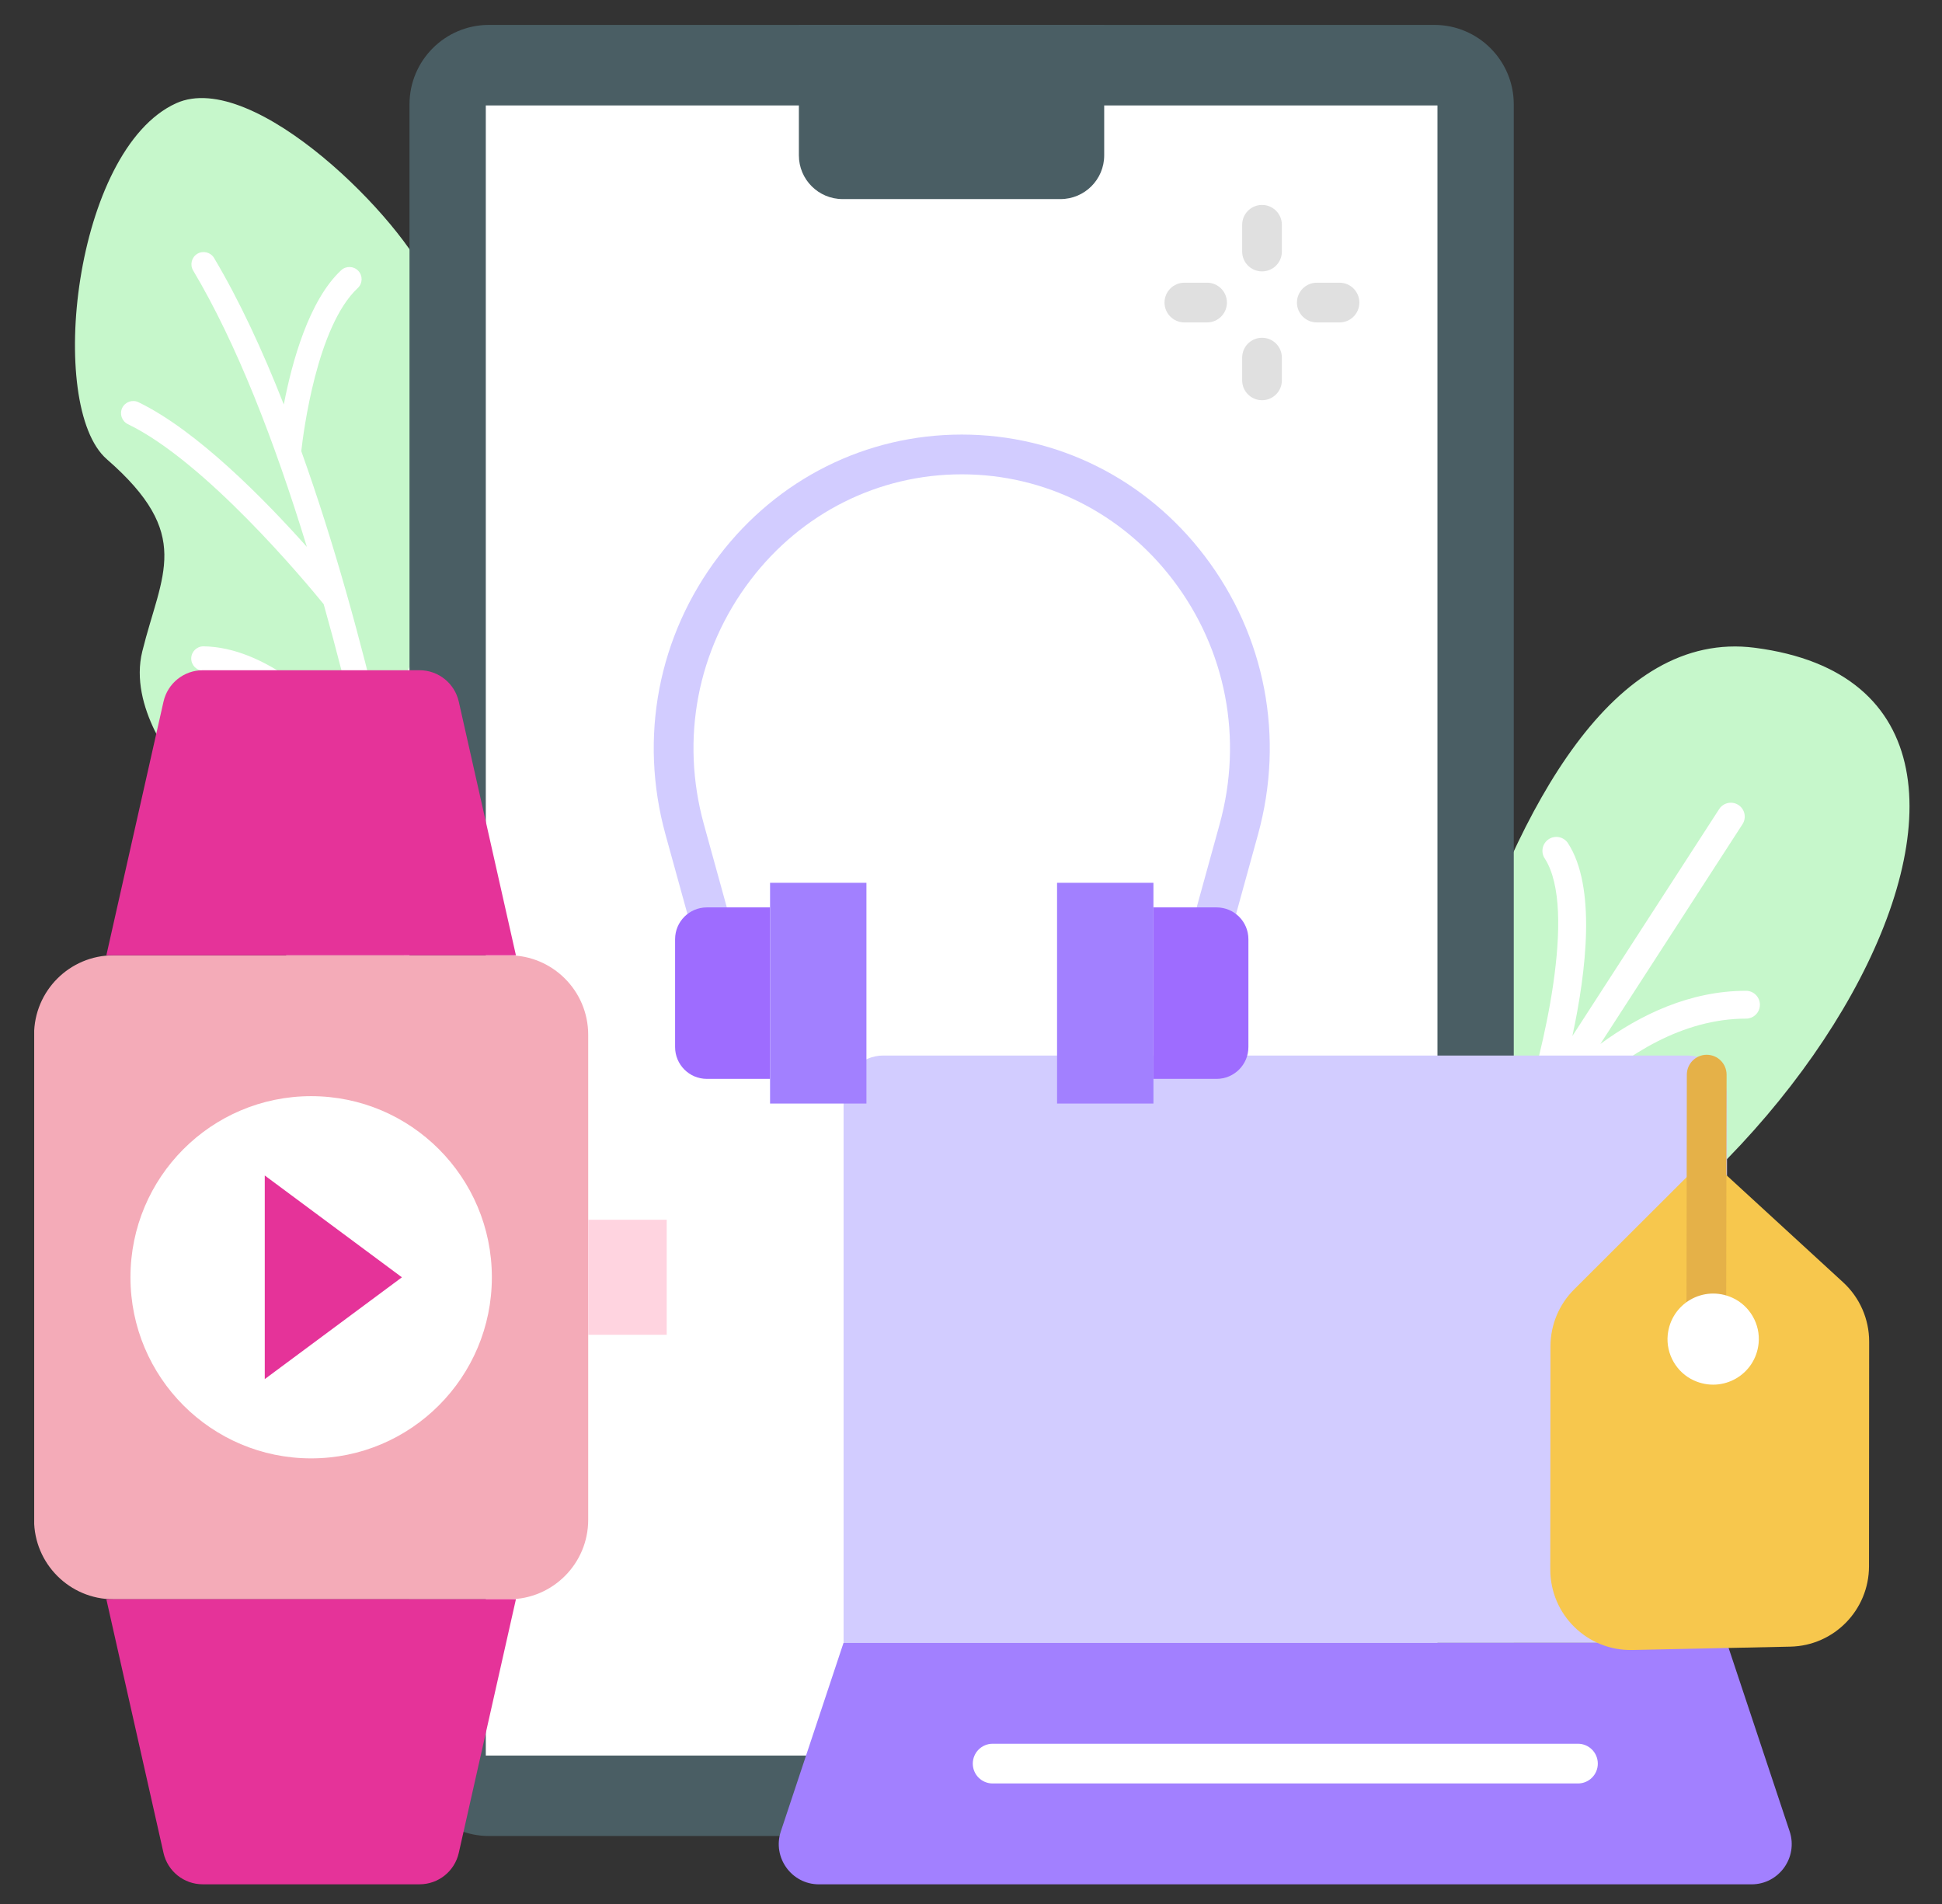 <svg width="51" height="50" viewBox="0 0 51 50" fill="none" xmlns="http://www.w3.org/2000/svg">
<rect x="0" y="0" width="51" height="50" fill="#333333" stroke="none"/>
<g clip-path="url(#clip0_179_9926)">
<path d="M36.176 35.793C36.176 35.793 38.63 16.046 46.085 17.011C55.711 18.256 46.53 33.776 36.176 35.793Z" fill="#C6F7CB"/>
<path d="M45.853 26.019C44.382 26.019 43.078 26.645 42.028 27.415L45.761 21.644C45.871 21.474 45.822 21.248 45.653 21.139C45.484 21.029 45.258 21.078 45.148 21.247L41.293 27.206C41.66 25.503 41.922 23.289 41.178 22.144C41.068 21.975 40.842 21.927 40.673 22.037C40.504 22.147 40.456 22.373 40.566 22.542C41.445 23.895 40.473 27.764 40.008 29.193L39.324 30.251C39.323 30.251 39.323 30.253 39.322 30.253L35.867 35.594C35.758 35.764 35.806 35.99 35.975 36.099C36.037 36.139 36.105 36.158 36.173 36.158C36.293 36.158 36.41 36.099 36.48 35.991L39.936 30.649C39.969 30.599 42.502 26.75 45.853 26.75C46.055 26.75 46.218 26.587 46.218 26.385C46.218 26.183 46.055 26.019 45.853 26.019Z" fill="white"/>
<path d="M12.411 34.724C9.416 34.814 5.471 30.235 5.909 27.582C6.263 25.435 8.907 24.586 8.527 23.174C8.218 22.024 6.393 22.325 4.877 20.437C4.583 20.072 3.376 18.569 3.737 17.105C4.244 15.054 5.086 14.047 2.805 12.059C1.211 10.67 1.939 3.933 4.625 2.712C6.67 1.783 10.632 5.824 11.267 7.439C11.913 9.082 9.84 11.187 11.325 12.174C19.165 17.383 12.721 20.116 13.688 22.203C14.35 23.631 16.482 22.942 17.52 24.375C19.368 26.928 16.578 34.6 12.411 34.724Z" fill="#C6F7CB"/>
<path d="M8.958 7.098C8.116 7.885 7.671 9.491 7.453 10.623C6.891 9.191 6.282 7.884 5.622 6.775C5.531 6.624 5.335 6.574 5.183 6.664C5.032 6.755 4.982 6.951 5.072 7.103C6.213 9.018 7.206 11.575 8.059 14.362C6.962 13.13 5.178 11.308 3.637 10.563C3.478 10.486 3.286 10.553 3.21 10.712C3.133 10.871 3.2 11.062 3.359 11.139C5.384 12.117 7.989 15.238 8.5 15.865C8.836 17.058 9.146 18.279 9.433 19.497C8.498 18.422 6.957 16.996 5.346 16.973C5.17 16.971 5.025 17.112 5.022 17.289C5.02 17.465 5.161 17.611 5.337 17.613C7.37 17.641 9.45 20.506 9.767 20.96C10.428 23.952 10.943 26.855 11.319 29.221C10.708 28.213 9.829 27.044 8.802 26.518C8.645 26.438 8.453 26.5 8.372 26.657C8.292 26.814 8.354 27.007 8.511 27.087C10.136 27.919 11.438 30.765 11.616 31.167C11.931 33.324 12.089 34.708 12.094 34.76C12.114 34.935 12.272 35.062 12.447 35.042C12.523 35.034 12.588 35 12.638 34.95C12.704 34.884 12.741 34.789 12.73 34.689C12.679 34.227 11.944 27.756 10.401 20.787C10.448 20.307 10.803 17.592 12.969 15.766C13.103 15.652 13.121 15.45 13.008 15.315C12.894 15.18 12.692 15.163 12.557 15.277C11.084 16.518 10.383 18.1 10.051 19.258C9.458 16.756 8.778 14.269 7.912 11.847C7.969 11.343 8.323 8.565 9.395 7.565C9.524 7.445 9.531 7.242 9.41 7.113C9.29 6.984 9.087 6.977 8.958 7.098Z" fill="white"/>
<path d="M37.667 48.215H12.841C11.688 48.215 10.754 47.281 10.754 46.129V2.741C10.754 1.589 11.688 0.654 12.841 0.654H37.667C38.819 0.654 39.754 1.589 39.754 2.741V46.129C39.754 47.281 38.819 48.215 37.667 48.215Z" fill="#4A5E64"/>
<path d="M12.758 2.769H37.75V46.102H12.758V2.769Z" fill="white"/>
<path d="M27.85 5.228H22.128C21.494 5.228 20.98 4.714 20.98 4.08V0.654H28.998V4.08C28.998 4.714 28.484 5.228 27.85 5.228Z" fill="#4A5E64"/>
<path d="M13.361 41.998H2.981C1.829 41.998 0.895 41.063 0.895 39.911V27.174C0.895 26.021 1.829 25.087 2.981 25.087H13.361C14.513 25.087 15.447 26.021 15.447 27.174V39.911C15.447 41.063 14.513 41.998 13.361 41.998Z" fill="#F4ABB8"/>
<path d="M13.549 25.087H2.793L4.294 18.425C4.403 17.943 4.83 17.601 5.323 17.601H11.019C11.512 17.601 11.939 17.943 12.048 18.425L13.549 25.087Z" fill="#E53399"/>
<path d="M11.019 49.483H5.323C4.83 49.483 4.403 49.141 4.294 48.659L2.793 41.997H13.549L12.048 48.659C11.939 49.141 11.512 49.483 11.019 49.483Z" fill="#E53399"/>
<path d="M15.447 32.032H17.509V35.052H15.447V32.032Z" fill="#FFD4E0"/>
<path d="M8.171 38.298C10.792 38.298 12.917 36.169 12.917 33.542C12.917 30.916 10.792 28.786 8.171 28.786C5.55 28.786 3.426 30.916 3.426 33.542C3.426 36.169 5.55 38.298 8.171 38.298Z" fill="white"/>
<path d="M6.953 36.216V30.869L10.555 33.543L6.953 36.216Z" fill="#E53399"/>
<path d="M45.354 43.143H22.154V28.762C22.154 28.186 22.621 27.719 23.198 27.719H44.311C44.887 27.719 45.354 28.186 45.354 28.762V43.143Z" fill="#D2CCFF"/>
<path d="M45.998 49.484H21.506C20.787 49.484 20.279 48.777 20.506 48.093L22.152 43.143H45.352L46.999 48.093C47.226 48.777 46.718 49.484 45.998 49.484Z" fill="#A280FF"/>
<path d="M41.44 46.835H26.069C25.78 46.835 25.547 46.602 25.547 46.314C25.547 46.026 25.78 45.792 26.069 45.792H41.44C41.728 45.792 41.961 46.026 41.961 46.314C41.961 46.602 41.728 46.835 41.44 46.835Z" fill="white"/>
<path d="M47.018 43.242L42.866 43.33C41.684 43.355 40.712 42.4 40.713 41.215L40.718 35.357C40.718 34.795 40.941 34.257 41.339 33.861L44.822 30.386L48.403 33.674C48.84 34.075 49.088 34.641 49.087 35.234L49.083 41.131C49.082 42.28 48.165 43.218 47.018 43.242Z" fill="#F7C74D"/>
<path d="M44.811 35.388C44.81 35.388 44.81 35.388 44.81 35.388C44.522 35.387 44.288 35.153 44.289 34.865L44.299 28.22C44.3 27.932 44.533 27.699 44.821 27.699H44.822C45.11 27.7 45.343 27.934 45.343 28.222L45.332 34.867C45.332 35.154 45.098 35.388 44.811 35.388Z" fill="#E5B148"/>
<path d="M46.184 35.275C46.102 36.101 45.244 36.595 44.486 36.252C44.029 36.046 43.747 35.557 43.797 35.057C43.88 34.231 44.737 33.737 45.495 34.08C45.952 34.287 46.234 34.775 46.184 35.275Z" fill="white"/>
<path d="M19.493 27.781C19.264 27.781 19.054 27.629 18.99 27.398L17.478 21.919C16.773 19.363 17.284 16.695 18.88 14.599C20.422 12.574 22.746 11.412 25.257 11.412C27.768 11.412 30.093 12.574 31.635 14.599C33.231 16.695 33.742 19.363 33.036 21.919L31.524 27.398C31.447 27.676 31.16 27.839 30.882 27.762C30.605 27.685 30.442 27.398 30.518 27.12L32.03 21.642C32.648 19.402 32.202 17.066 30.805 15.231C29.462 13.467 27.44 12.456 25.257 12.456C23.075 12.456 21.052 13.467 19.71 15.231C18.312 17.066 17.866 19.402 18.484 21.642L19.996 27.12C20.073 27.398 19.91 27.685 19.632 27.762C19.586 27.775 19.539 27.781 19.493 27.781Z" fill="#D2CCFF"/>
<path d="M20.222 23.829H18.563C18.102 23.829 17.729 24.203 17.729 24.664V27.497C17.729 27.958 18.102 28.332 18.563 28.332H20.222V23.829Z" fill="#9E6CFF"/>
<path d="M20.223 23.183H22.754V28.98H20.223V23.183Z" fill="#A280FF"/>
<path d="M30.291 23.829H31.95C32.411 23.829 32.785 24.203 32.785 24.664V27.497C32.785 27.958 32.411 28.332 31.95 28.332H30.291V23.829Z" fill="#9E6CFF"/>
<path d="M30.291 28.98H27.76V23.183H30.291V28.98Z" fill="#A280FF"/>
<path d="M33.143 7.127C32.855 7.127 32.621 6.894 32.621 6.606V5.904C32.621 5.615 32.855 5.382 33.143 5.382C33.431 5.382 33.664 5.615 33.664 5.904V6.606C33.664 6.894 33.431 7.127 33.143 7.127Z" fill="#E0E0E0"/>
<path d="M33.143 10.51C32.855 10.51 32.621 10.276 32.621 9.988V9.392C32.621 9.104 32.855 8.87 33.143 8.87C33.431 8.87 33.664 9.104 33.664 9.392V9.988C33.664 10.276 33.431 10.51 33.143 10.51Z" fill="#E0E0E0"/>
<path d="M35.178 8.467H34.582C34.294 8.467 34.06 8.234 34.06 7.946C34.06 7.657 34.294 7.424 34.582 7.424H35.178C35.465 7.424 35.699 7.657 35.699 7.946C35.699 8.234 35.466 8.467 35.178 8.467Z" fill="#E0E0E0"/>
<path d="M31.699 8.467H31.104C30.816 8.467 30.582 8.234 30.582 7.946C30.582 7.657 30.816 7.424 31.104 7.424H31.699C31.987 7.424 32.221 7.657 32.221 7.946C32.221 8.234 31.987 8.467 31.699 8.467Z" fill="#E0E0E0"/>
</g>
<defs>
<clipPath id="clip0_179_9926">
<rect width="49.247" height="49.247" fill="white" transform="translate(0.898 0.445)"/>
</clipPath>
</defs>
</svg>
